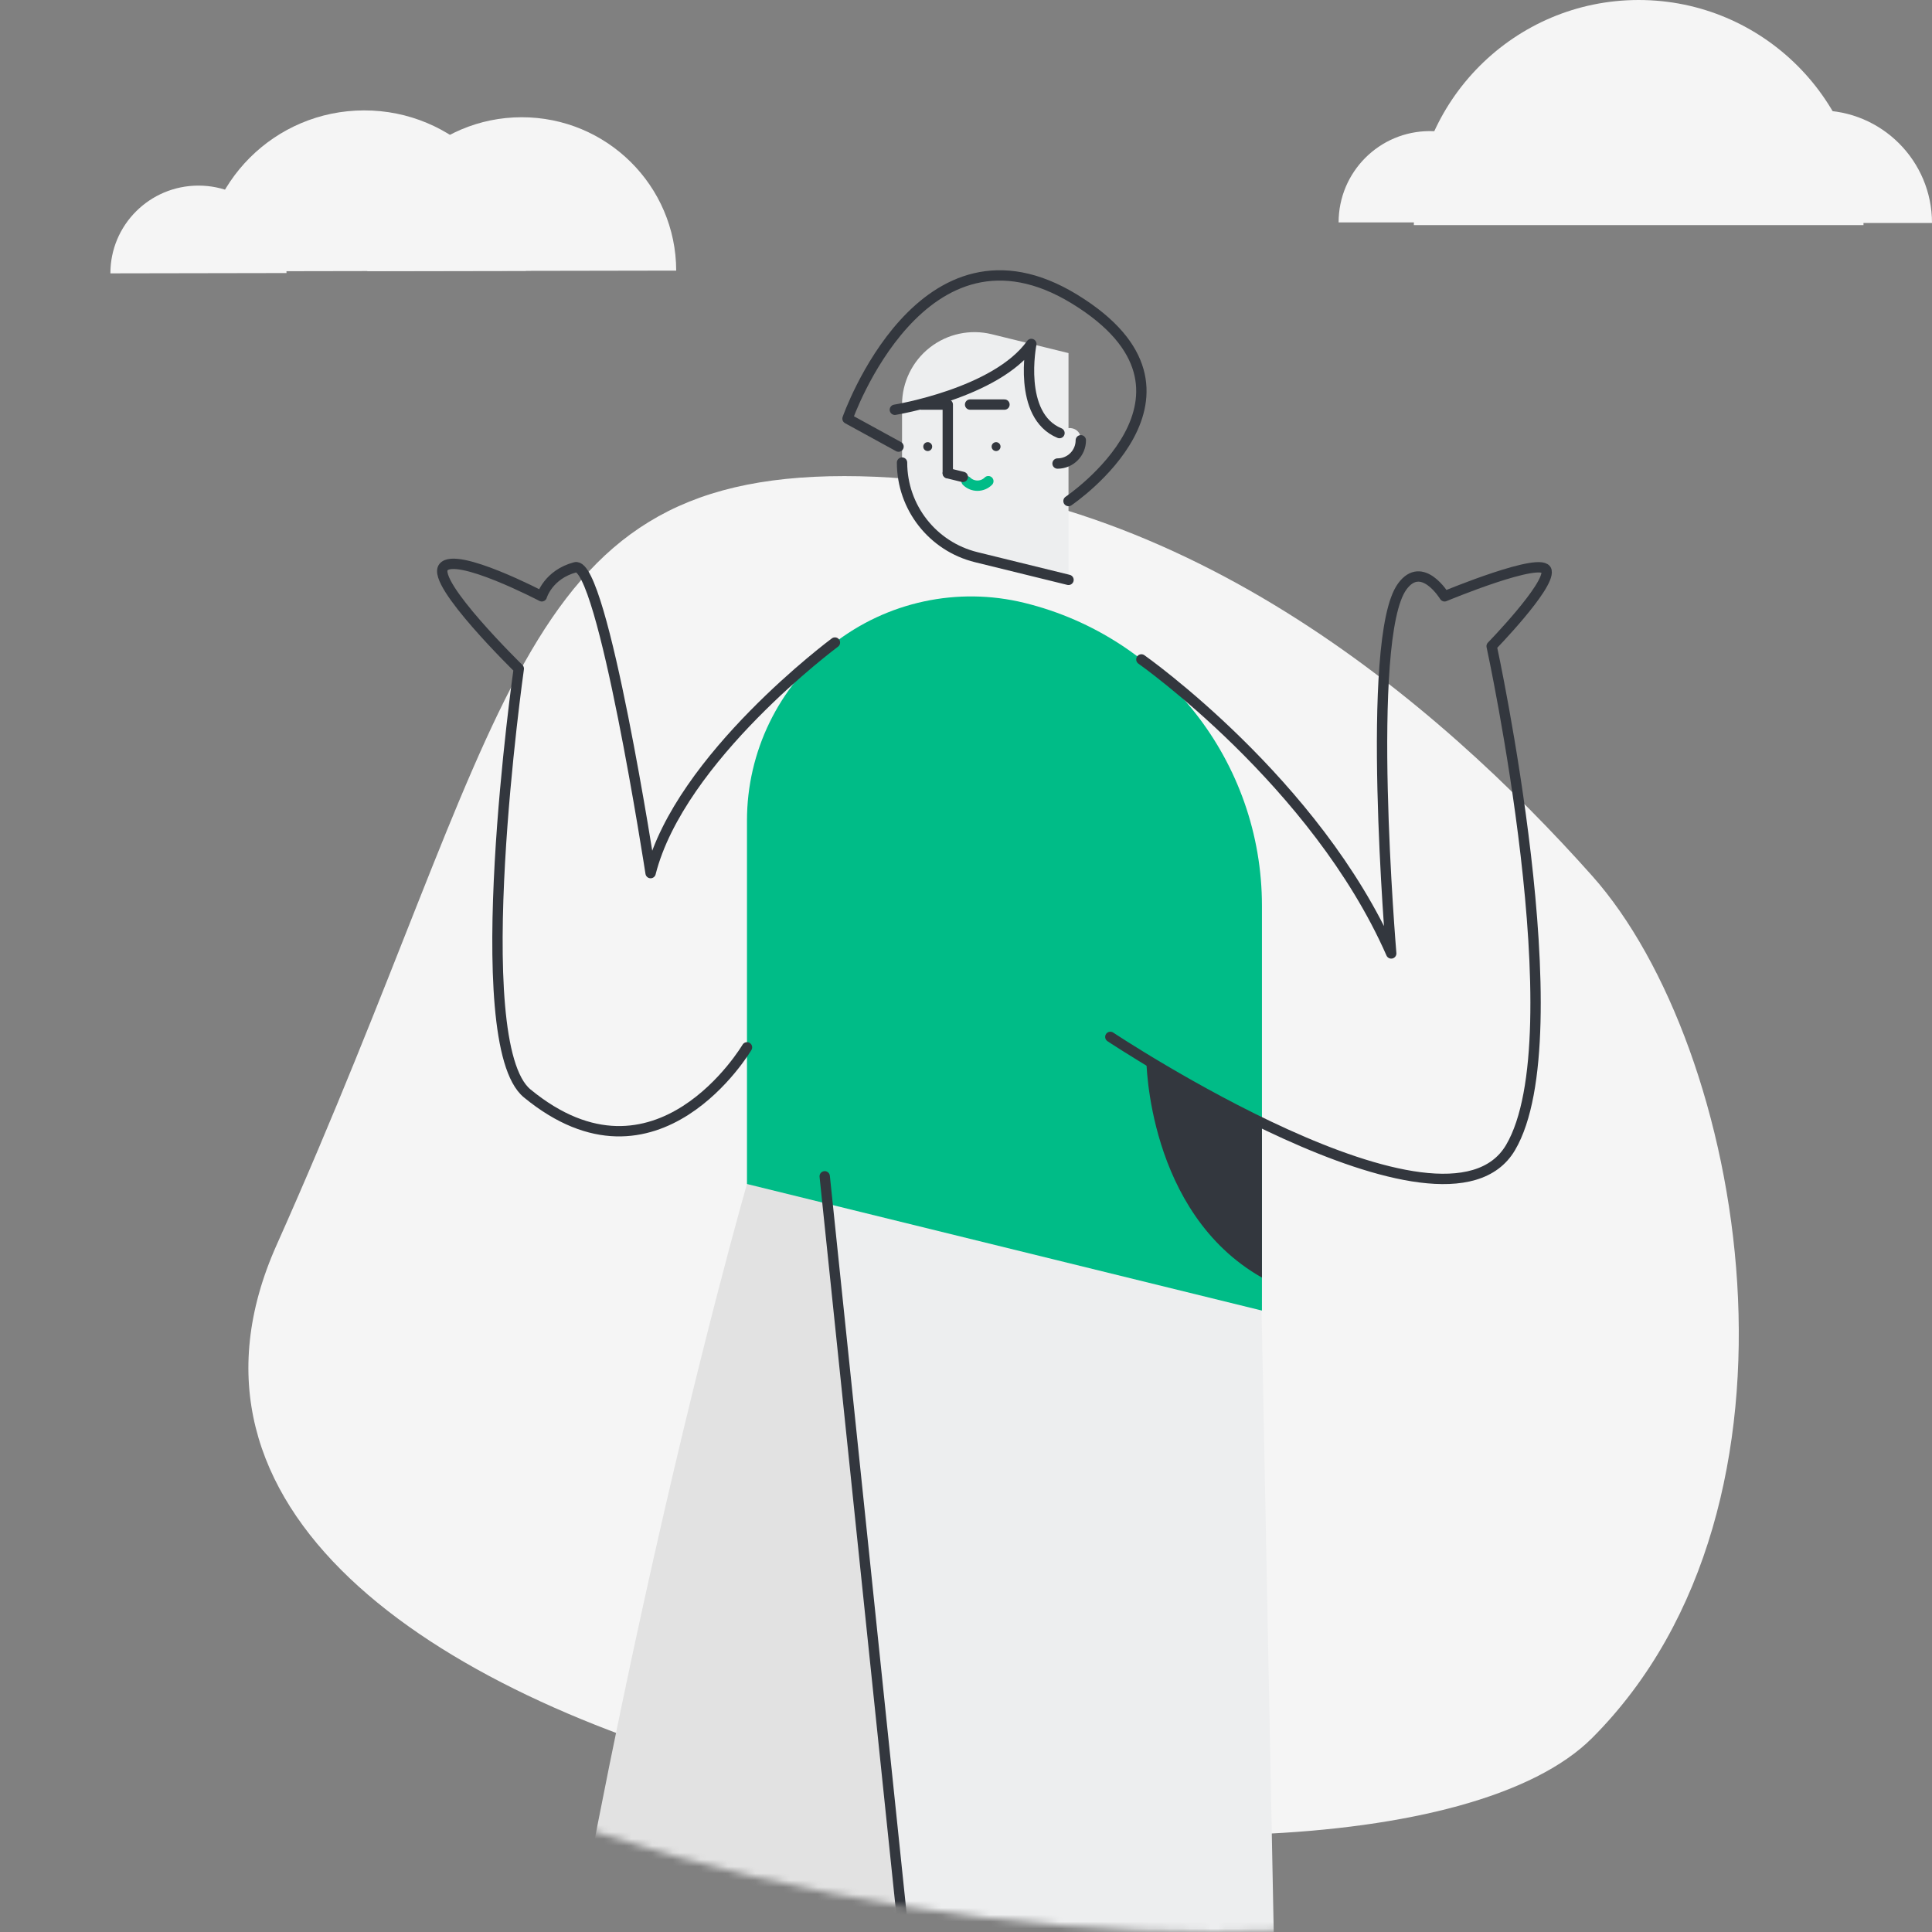<svg xmlns="http://www.w3.org/2000/svg" fill="none" viewBox="0 0 280 280">
  <rect x="0" y="0" width="280" height="280" fill="#808080" stroke="none"/>
  <defs/>
  <path fill="#F5F5F5" d="M230.756 251.871c-33.954 34.022-224.898 5.209-190.667-71.437C74.321 103.789 74.297 69 122.375 69c48.079 0 86.299 33.149 108.381 57.945 22.082 24.795 33.954 90.903 0 124.926z"/>
  <mask id="a" width="264" height="256" x="8" y="24" maskUnits="userSpaceOnUse">
    <path fill="url(#paint0_linear)" d="M246.035 261.639c-41.499 44.212-274.875 6.769-233.037-92.831C54.837 69.208 54.807 24 113.57 24c58.762 0 105.475 43.077 132.465 75.299 26.989 32.221 41.499 118.129 0 162.34z"/>
  </mask>
  <g mask="url(#a)">
    <path fill="#E2E2E2" d="M108.258 171.596s-27.333 94.44-39.083 208.286l-8.543 5.683 37.29 17.78L145.574 272.5l7.693-105.669"/>
    <path fill="#EDEEEF" d="M119.523 170.479l53.254-3.648 9.684 3.943 4.551 232.571h-49.464l5.23-9.373-23.255-223.493zM130.731 58.634v8.406c0 6.5 4.437 12.16 10.749 13.711l13.376 3.288V51.173l-11.122-2.734c-3.132-.77-6.444-.057-8.983 1.933-2.538 1.99-4.02 5.036-4.02 8.261z"/>
    <path stroke="#33373E" stroke-linecap="round" stroke-linejoin="round" stroke-width="1.5" d="M130.731 67.039c0 6.5 4.437 12.16 10.749 13.711l13.376 3.288"/>
    <path fill="#33373E" d="M144.36 65.371c.356 0 .645-.289.645-.645 0-.356-.289-.645-.645-.645-.357 0-.646.289-.646.645 0 .356.289.645.646.645zM134.452 65.371c.356 0 .645-.289.645-.645 0-.356-.289-.645-.645-.645-.357 0-.645.289-.645.645 0 .356.288.645.645.645z"/>
    <path stroke="#33373E" stroke-linecap="round" stroke-linejoin="round" stroke-width="1.5" d="M137.359 68.574v-9.941h-3.813M145.574 58.633h-4.98"/>
    <path fill="#EDEEEF" d="M153.267 63.727v3.452c1.862 0 3.372-1.51 3.372-3.372 0-.103-.005-.206-.014-.307-.189-2.094-3.358-1.876-3.358.227z"/>
    <path stroke="#33373E" stroke-linecap="round" stroke-linejoin="round" stroke-width="1.5" d="M153.267 67.179c1.862 0 3.372-1.51 3.372-3.372"/>
    <path stroke="#00BC87" stroke-linecap="round" stroke-linejoin="round" stroke-width="1.5" d="M140.08 69.736c.419.419.987.654 1.579.654s1.16-.235 1.579-.654"/>
    <path stroke="#33373E" stroke-linecap="round" stroke-linejoin="round" stroke-width="1.5" d="M137.359 68.582l2.178.535"/>
    <path fill="#00BC87" d="M108.258 118.913v52.683l74.632 18.343v-58.674c0-20.805-14.203-38.922-34.407-43.888-9.689-2.381-19.935-.177-27.787 5.979s-12.438 15.58-12.438 25.557z"/>
    <path stroke="#33373E" stroke-linecap="round" stroke-linejoin="round" stroke-width="1.5" d="M142.778 393.973l-23.255-223.494M130.22 64.726l-7.391-4.052s10.802-30.927 32.974-17.283c22.172 13.645-.947 29.222-.947 29.222"/>
    <path stroke="#33373E" stroke-linecap="round" stroke-linejoin="round" stroke-width="1.5" d="M129.689 59.386s14.67-2.365 19.779-9.537c0 0-2.078 10.384 4.08 12.917M165.418 95.568s25.293 17.786 36.209 42.613c0 0-3.866-45.67 1.591-53.174 2.882-3.962 6.14 1.416 6.14 1.416s14.327-5.965 14.782-3.69c.455 2.274-7.959 10.916-7.959 10.916s12.28 56.533 2.729 72.679c-9.552 16.146-57.99-16.054-57.99-16.054"/>
    <path fill="#33373E" d="M166.138 153.556s.101 22.172 16.752 31.604v-22.421l-16.752-9.183z"/>
    <path stroke="#33373E" stroke-linecap="round" stroke-linejoin="round" stroke-width="1.5" d="M121.004 93.122S98.534 109.774 94.289 126.537c0 0-6.974-45.369-10.916-44.321-3.942 1.048-4.851 4.207-4.851 4.207s-12.432-6.504-14.251-4.225c-1.819 2.278 10.916 14.71 10.916 14.71S67.483 151.125 76.4 158.46c18.799 15.463 31.859-6.671 31.859-6.671"/>
  </g>
  <path fill="#F5F5F5" d="M75.577 16.991C87.939 16.969 97.978 26.921 98 39.219l-44.767.079C53.211 27 63.215 17.013 75.577 16.991zM28.739 26.899c7.048-.013 12.771 5.661 12.784 12.673l-25.523.045c-.013-7.011 5.691-12.706 12.739-12.718z"/>
  <path fill="#F5F5F5" d="M52.754 16c12.927-.023 23.425 10.384 23.448 23.244l-46.813.083C29.366 26.467 39.826 16.023 52.754 16zM263.701 16C272.703 16 280 23.306 280 32.319h-32.598c0-9.013 7.297-16.319 16.299-16.319zM207.219 19c7.3 0 13.219 5.925 13.219 13.235H194C194 24.925 199.918 19 207.219 19z"/>
  <path fill="#F5F5F5" d="M237.49 0c17.995 0 32.583 14.605 32.583 32.622h-65.166C204.907 14.605 219.495-0 237.49 0z"/>
  <defs>
    <linearGradient id="paint0_linear" x1="272" x2="272" y1="280" y2="24" gradientUnits="userSpaceOnUse">
      <stop stop-color="#fff"/>
      <stop offset="1" stop-color="#F5F5F5"/>
    </linearGradient>
  </defs>
</svg>
